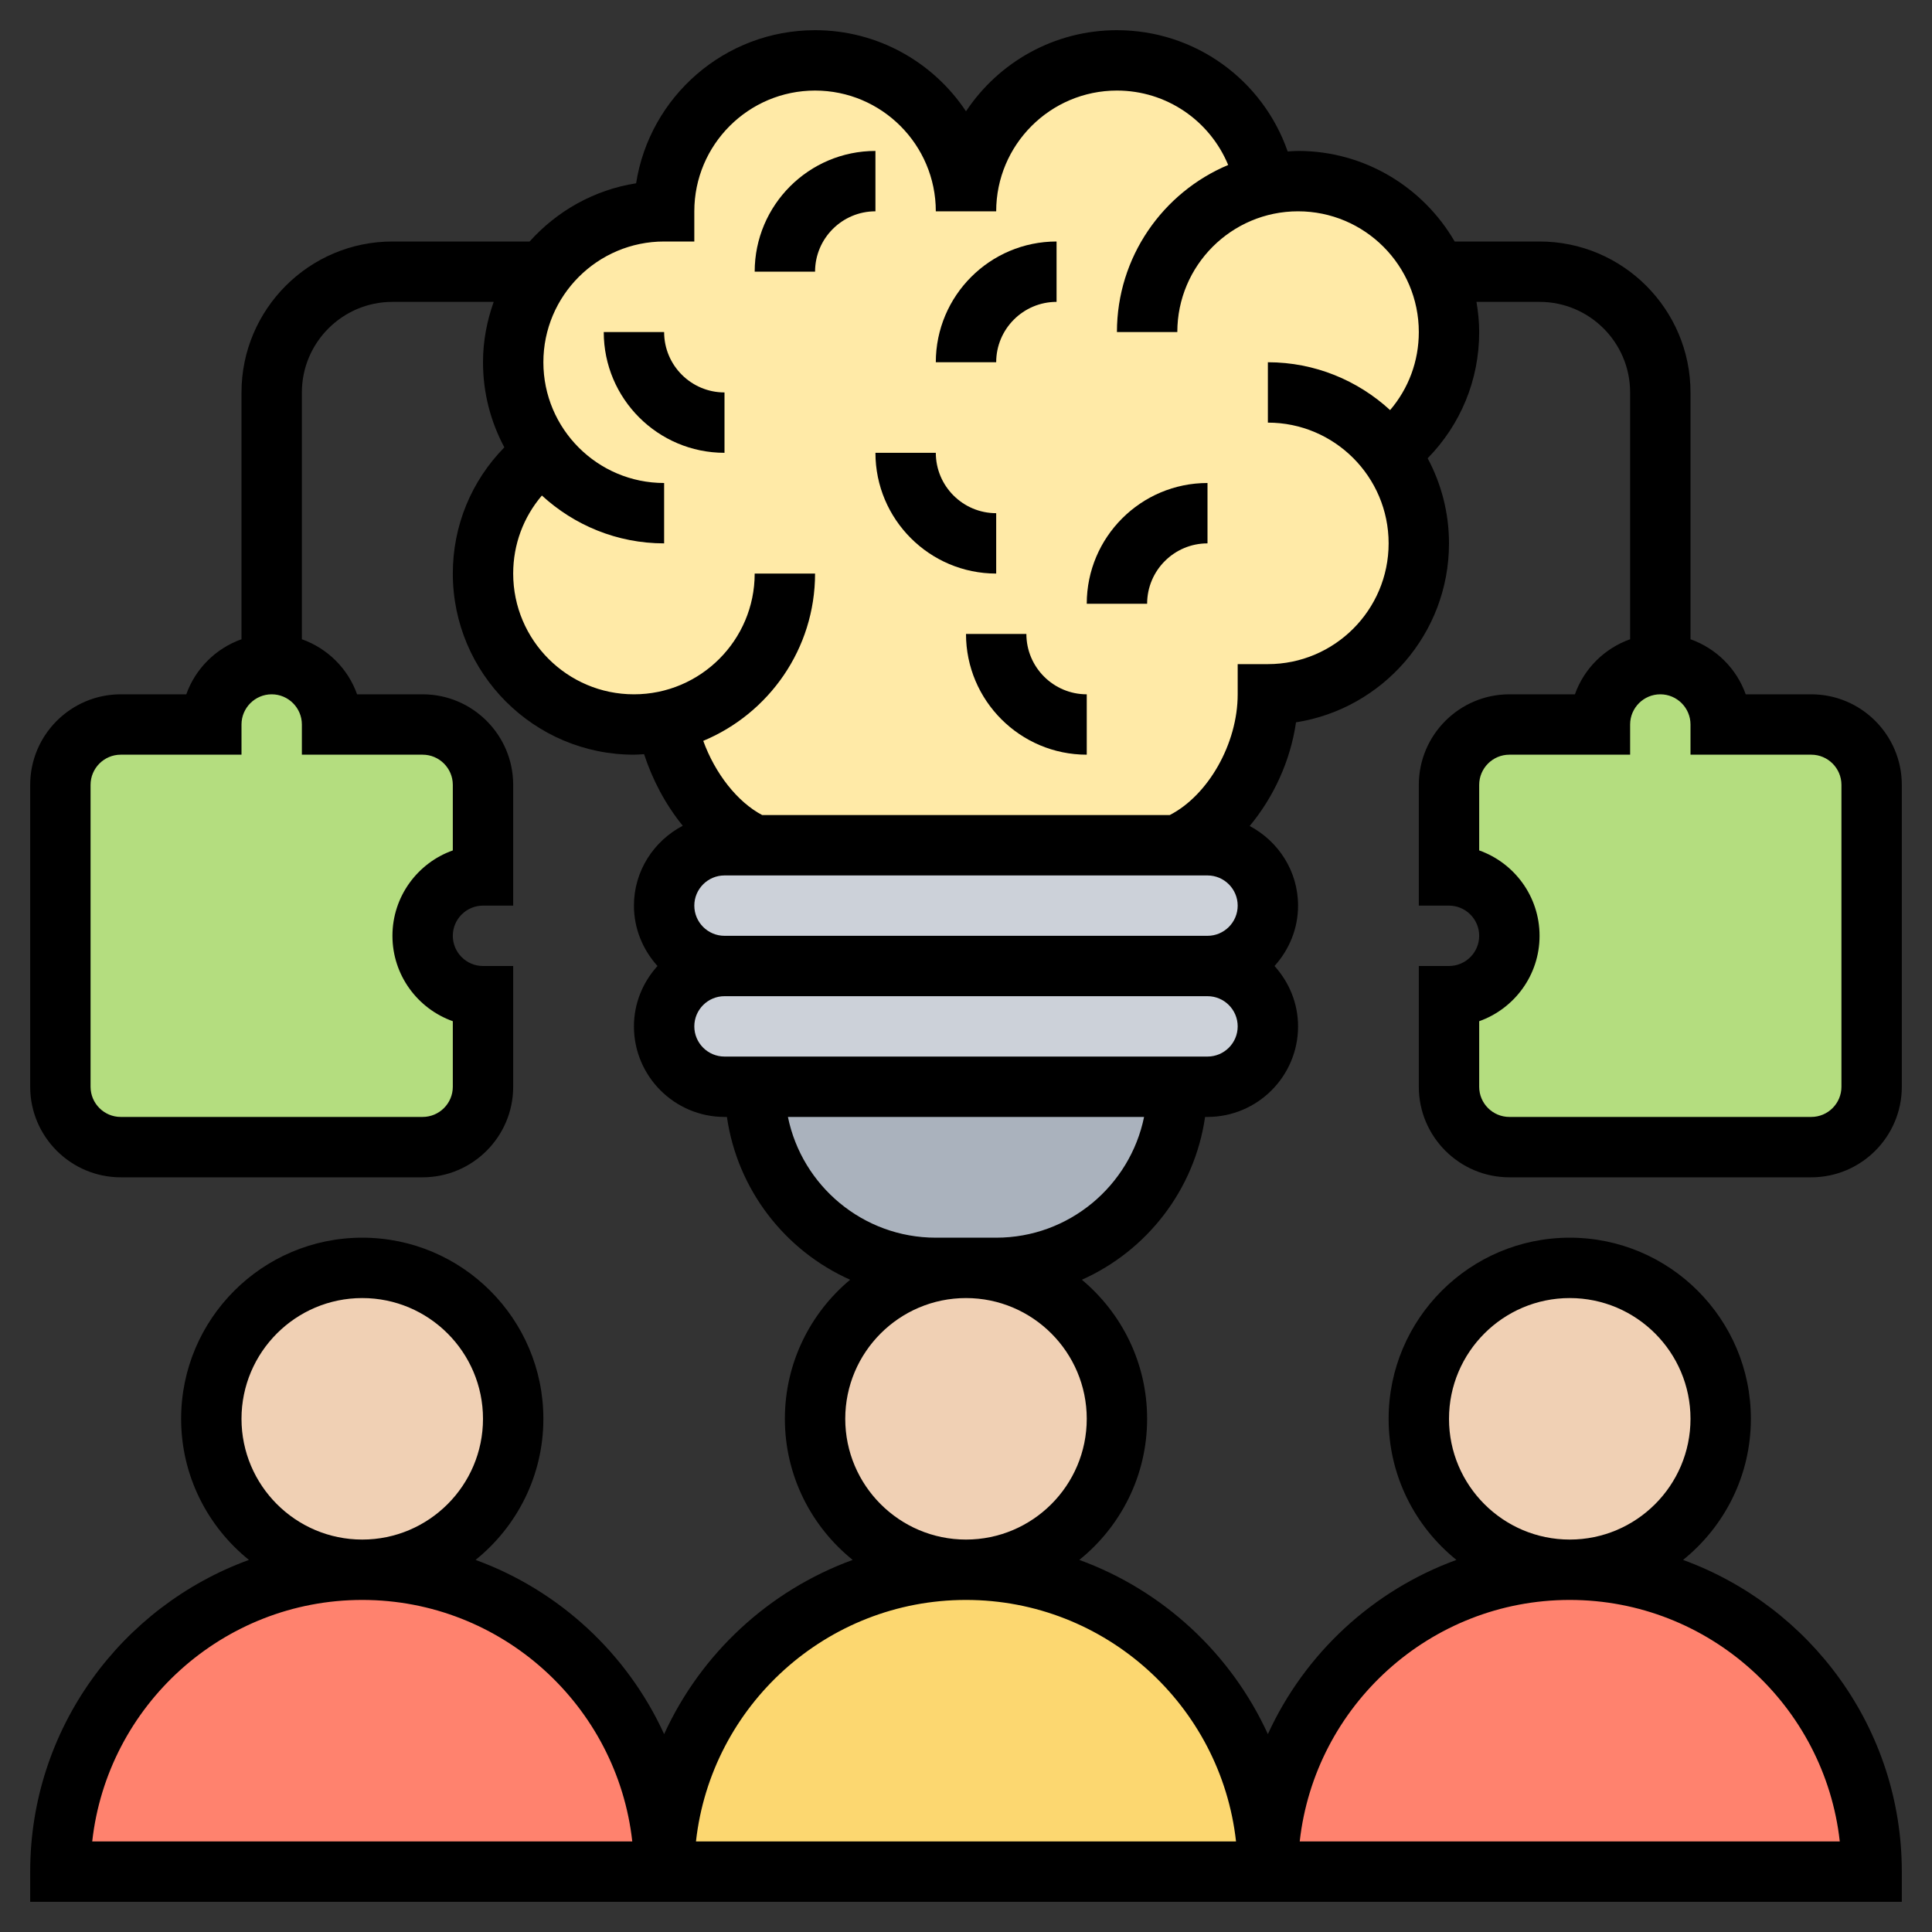 <svg id="Layer_5" enable-background="new 0 0 64 64" height="512" viewBox="0 0 64 64" width="512" xmlns="http://www.w3.org/2000/svg"><rect x="0" y="0" width="64" height="64" fill="#333333" stroke="none"/><path d="m12 52c5.52 0 10 4.48 10 10h-20c0-2.76 1.12-5.26 2.93-7.07s4.31-2.93 7.07-2.93z" fill="#ff826e"/><path d="m62 62h-20c0-2.76 1.12-5.26 2.93-7.07s4.31-2.93 7.07-2.93c5.52 0 10 4.48 10 10z" fill="#ff826e"/><path d="m32 52c5.52 0 10 4.48 10 10h-20c0-2.76 1.12-5.26 2.93-7.07s4.31-2.93 7.07-2.93z" fill="#fcd770"/><path d="m16 33v3c0 1.1-.9 2-2 2h-10c-1.1 0-2-.9-2-2v-10c0-1.1.9-2 2-2h3c0-1.1.9-2 2-2 .55 0 1.05.22 1.41.59.37.36.59.86.59 1.41h3c1.1 0 2 .9 2 2v3c-.55 0-1.05.22-1.41.59-.37.36-.59.86-.59 1.41s.22 1.05.59 1.41c.36.37.86.59 1.41.59z" fill="#b4dd7f"/><path d="m62 26v10c0 1.1-.9 2-2 2h-10c-1.1 0-2-.9-2-2v-3c.55 0 1.05-.22 1.41-.59.37-.36.59-.86.59-1.41s-.22-1.05-.59-1.41c-.36-.37-.86-.59-1.41-.59v-3c0-1.1.9-2 2-2h3c0-.55.22-1.05.59-1.41.36-.37.86-.59 1.41-.59 1.1 0 2 .9 2 2h3c1.1 0 2 .9 2 2z" fill="#b4dd7f"/><g fill="#f0d0b4"><circle cx="12" cy="47" r="5"/><circle cx="52" cy="47" r="5"/><circle cx="32" cy="47" r="5"/></g><path d="m25 36h14c0 3.31-2.69 6-6 6h-1-1c-3.31 0-6-2.69-6-6z" fill="#aab2bd"/><path d="m40 32c1.1 0 2 .9 2 2 0 .55-.22 1.05-.59 1.41-.36.37-.86.59-1.41.59h-1-14-1c-1.1 0-2-.9-2-2 0-.55.22-1.05.59-1.41.36-.37.86-.59 1.41-.59z" fill="#ccd1d9"/><path d="m40 28c1.1 0 2 .9 2 2 0 .55-.22 1.05-.59 1.41-.36.37-.86.59-1.41.59h-16c-1.1 0-2-.9-2-2 0-.55.22-1.05.59-1.41.36-.37.86-.59 1.41-.59h1 14z" fill="#ccd1d9"/><path d="m46 15c.63.83 1 1.87 1 3 0 2.76-2.24 5-5 5 0 2.05-1.24 4.23-3 5h-14c-1.5-.66-2.63-2.46-2.92-4.12-.35.08-.71.12-1.08.12-2.76 0-5-2.24-5-5 0-1.64.79-3.09 2-4-.63-.83-1-1.87-1-3s.37-2.17 1-3h.01c.9-1.21 2.36-2 3.99-2 0-2.76 2.24-5 5-5s5 2.24 5 5c0-2.76 2.24-5 5-5 2.46 0 4.51 1.78 4.92 4.12.35-.08.71-.12 1.08-.12 2.05 0 3.81 1.24 4.58 3h.01c.26.61.41 1.29.41 2 0 1.64-.79 3.09-2 4z" fill="#ffeaa7"/><path d="m34 21h-2c0 2.206 1.794 4 4 4v-2c-1.103 0-2-.897-2-2z"/><path d="m22 11h-2c0 2.206 1.794 4 4 4v-2c-1.103 0-2-.897-2-2z"/><path d="m33 17c-1.103 0-2-.897-2-2h-2c0 2.206 1.794 4 4 4z"/><path d="m29 5c-2.206 0-4 1.794-4 4h2c0-1.103.897-2 2-2z"/><path d="m35 10v-2c-2.206 0-4 1.794-4 4h2c0-1.103.897-2 2-2z"/><path d="m36 20h2c0-1.103.897-2 2-2v-2c-2.206 0-4 1.794-4 4z"/><path d="m48 32h-1v4c0 1.654 1.346 3 3 3h10c1.654 0 3-1.346 3-3v-10c0-1.654-1.346-3-3-3h-2.171c-.301-.85-.978-1.522-1.829-1.824v-8.176c0-2.757-2.243-5-5-5h-2.812c-1.039-1.79-2.973-3-5.188-3-.116 0-.23.011-.344.017-.827-2.373-3.068-4.017-5.656-4.017-2.084 0-3.924 1.068-5 2.687-1.076-1.619-2.916-2.687-5-2.687-2.993 0-5.481 2.203-5.928 5.072-1.395.217-2.625.923-3.528 1.928h-4.544c-2.757 0-5 2.243-5 5v8.176c-.85.302-1.527.974-1.829 1.824h-2.171c-1.654 0-3 1.346-3 3v10c0 1.654 1.346 3 3 3h10c1.654 0 3-1.346 3-3v-4h-1c-.551 0-1-.449-1-1s.449-1 1-1h1v-4c0-1.654-1.346-3-3-3h-2.171c-.301-.85-.978-1.522-1.829-1.824v-8.176c0-1.654 1.346-3 3-3h3.354c-.223.627-.354 1.298-.354 2 0 1.019.257 1.978.707 2.819-1.09 1.113-1.707 2.59-1.707 4.181 0 3.309 2.691 6 6 6 .114 0 .224-.011.336-.017.267.818.695 1.652 1.281 2.371-.956.502-1.617 1.493-1.617 2.646 0 .771.301 1.468.78 2-.48.532-.78 1.229-.78 2 0 1.654 1.346 3 3 3h.08c.348 2.414 1.926 4.432 4.082 5.393-1.32 1.102-2.162 2.757-2.162 4.607 0 1.888.879 3.573 2.246 4.674-2.774 1.012-5.026 3.103-6.246 5.771-1.22-2.667-3.472-4.759-6.246-5.771 1.367-1.101 2.246-2.786 2.246-4.674 0-3.309-2.691-6-6-6s-6 2.691-6 6c0 1.888.879 3.573 2.246 4.674-4.219 1.539-7.246 5.58-7.246 10.326v1h20 2 18 2 20v-1c0-4.746-3.027-8.787-7.246-10.326 1.367-1.101 2.246-2.786 2.246-4.674 0-3.309-2.691-6-6-6s-6 2.691-6 6c0 1.888.879 3.573 2.246 4.674-2.774 1.012-5.026 3.103-6.246 5.771-1.22-2.667-3.472-4.759-6.246-5.771 1.367-1.101 2.246-2.786 2.246-4.674 0-1.85-.842-3.505-2.162-4.607 2.156-.961 3.734-2.979 4.082-5.393h.08c1.654 0 3-1.346 3-3 0-.771-.301-1.468-.78-2 .48-.532.78-1.229.78-2 0-1.147-.654-2.134-1.603-2.638.792-.951 1.351-2.16 1.535-3.434 2.868-.449 5.068-2.937 5.068-5.928 0-1.019-.257-1.978-.707-2.819 1.09-1.113 1.707-2.59 1.707-4.181 0-.341-.035-.674-.09-1h2.09c1.654 0 3 1.346 3 3v8.176c-.85.302-1.527.973-1.829 1.824h-2.171c-1.654 0-3 1.346-3 3v4h1c.551 0 1 .449 1 1s-.449 1-1 1zm-34-7c.551 0 1 .449 1 1v2.171c-1.164.413-2 1.525-2 2.829s.836 2.416 2 2.829v2.171c0 .552-.449 1-1 1h-10c-.551 0-1-.448-1-1v-10c0-.551.449-1 1-1h4v-1c0-.551.449-1 1-1s1 .449 1 1v1zm-6 22c0-2.206 1.794-4 4-4s4 1.794 4 4-1.794 4-4 4-4-1.794-4-4zm-4.945 14c.499-4.494 4.32-8 8.945-8s8.446 3.506 8.945 8zm44.945-14c0-2.206 1.794-4 4-4s4 1.794 4 4-1.794 4-4 4-4-1.794-4-4zm4 6c4.625 0 8.446 3.506 8.945 8h-17.89c.499-4.494 4.32-8 8.945-8zm-12-24c.551 0 1 .449 1 1s-.449 1-1 1h-16c-.551 0-1-.449-1-1s.449-1 1-1zm.945 32h-17.89c.499-4.494 4.32-8 8.945-8s8.446 3.506 8.945 8zm-8.945-10c-2.206 0-4-1.794-4-4s1.794-4 4-4 4 1.794 4 4-1.794 4-4 4zm1-10h-2c-2.414 0-4.434-1.721-4.899-4h11.798c-.465 2.279-2.485 4-4.899 4zm7-6h-16c-.551 0-1-.448-1-1s.449-1 1-1h16c.551 0 1 .448 1 1s-.449 1-1 1zm2-13h-1v1c0 1.636-.979 3.347-2.251 4h-13.5c-.822-.432-1.56-1.376-1.953-2.458 2.172-.904 3.704-3.046 3.704-5.542h-2c0 2.206-1.794 4-4 4s-4-1.794-4-4c0-.967.341-1.87.951-2.585 1.068.981 2.488 1.585 4.049 1.585v-2c-2.206 0-4-1.794-4-4s1.794-4 4-4h1v-1c0-2.206 1.794-4 4-4s4 1.794 4 4h2c0-2.206 1.794-4 4-4 1.646 0 3.078 1 3.685 2.465-2.162.908-3.685 3.047-3.685 5.535h2c0-2.206 1.794-4 4-4s4 1.794 4 4c0 .967-.341 1.87-.951 2.585-1.068-.981-2.488-1.585-4.049-1.585v2c2.206 0 4 1.794 4 4s-1.794 4-4 4zm7 11.829c1.164-.413 2-1.525 2-2.829s-.836-2.416-2-2.829v-2.171c0-.551.449-1 1-1h4v-1c0-.551.449-1 1-1s1 .449 1 1v1h4c.551 0 1 .449 1 1v10c0 .552-.449 1-1 1h-10c-.551 0-1-.448-1-1z"/></svg>
